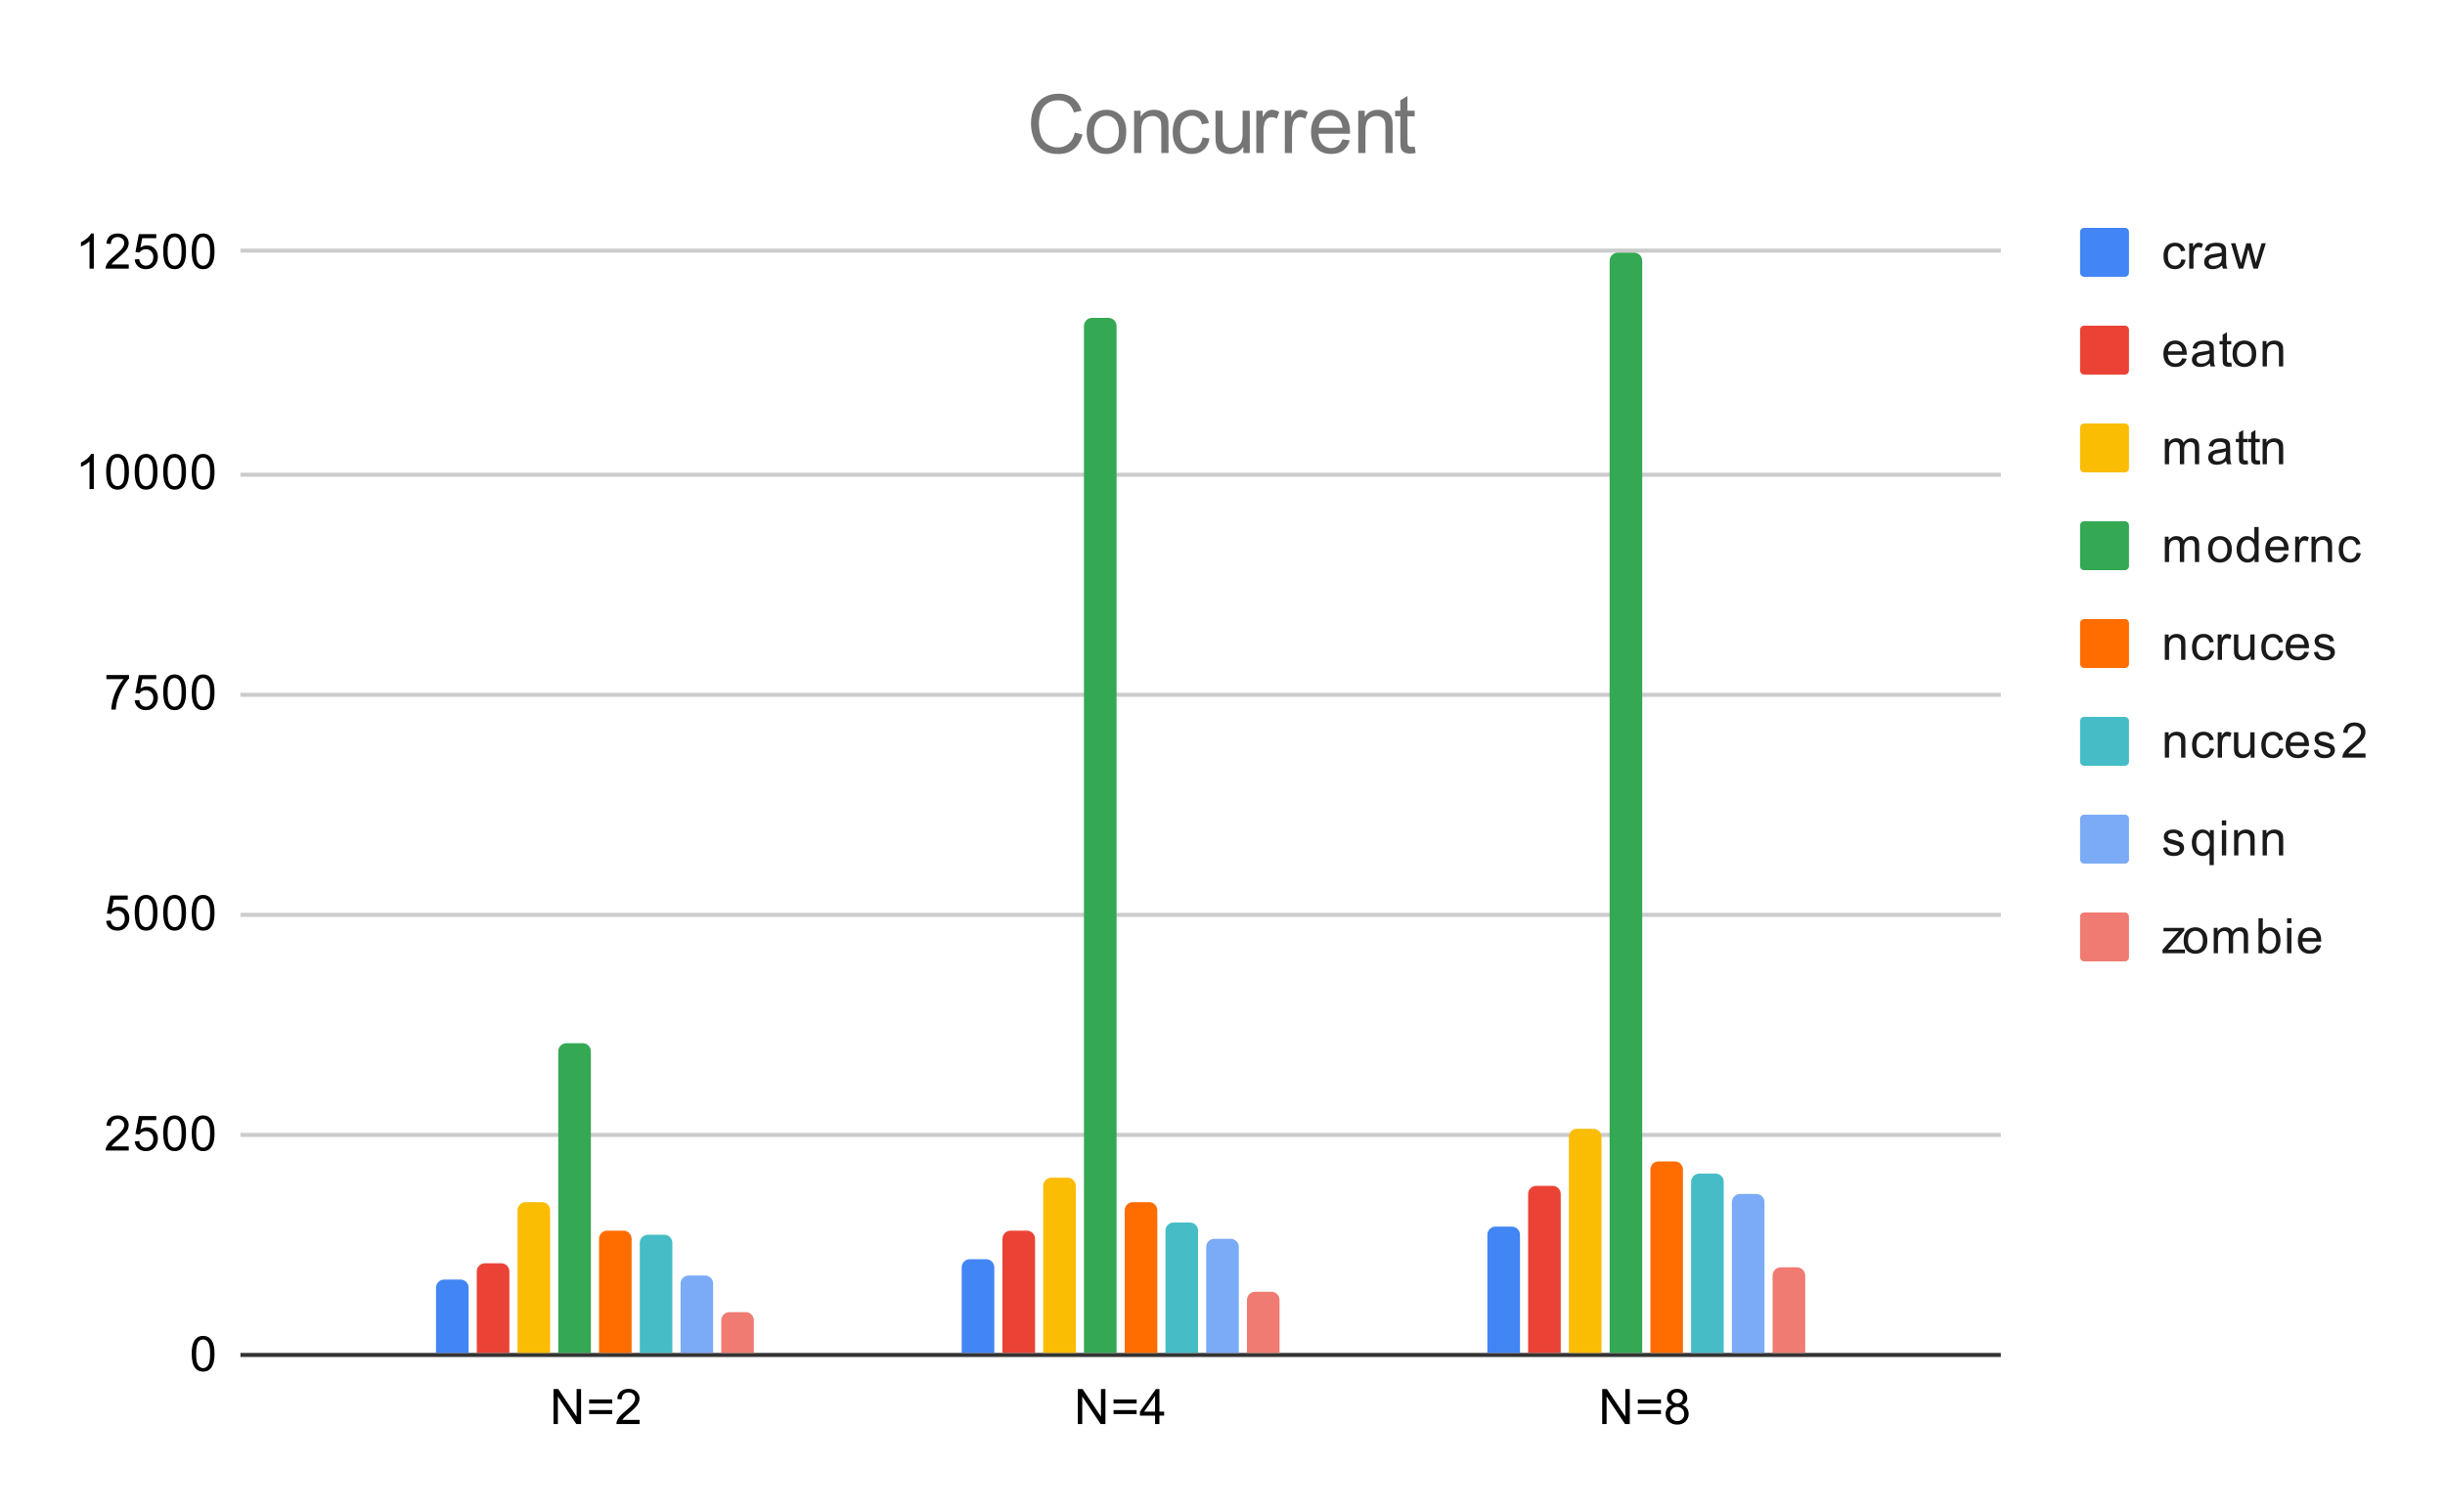 <svg version="1.1" viewBox="0.0 0.0 600.0 371.0" fill="none" stroke="none" stroke-linecap="square" stroke-miterlimit="10" width="600" height="371" xmlns:xlink="http://www.w3.org/1999/xlink" xmlns="http://www.w3.org/2000/svg"><path fill="#ffffff" d="M0 0L600.0 0L600.0 371.0L0 371.0L0 0Z" fill-rule="nonzero"/><path stroke="#333333" stroke-width="1.0" stroke-linecap="butt" d="M59.5 332.5L490.5 332.5" fill-rule="nonzero"/><path stroke="#cccccc" stroke-width="1.0" stroke-linecap="butt" d="M59.5 278.5L490.5 278.5" fill-rule="nonzero"/><path stroke="#cccccc" stroke-width="1.0" stroke-linecap="butt" d="M59.5 224.5L490.5 224.5" fill-rule="nonzero"/><path stroke="#cccccc" stroke-width="1.0" stroke-linecap="butt" d="M59.5 170.5L490.5 170.5" fill-rule="nonzero"/><path stroke="#cccccc" stroke-width="1.0" stroke-linecap="butt" d="M59.5 116.5L490.5 116.5" fill-rule="nonzero"/><path stroke="#cccccc" stroke-width="1.0" stroke-linecap="butt" d="M59.5 61.5L490.5 61.5" fill-rule="nonzero"/><clipPath id="id_0"><path d="M59.55 61.917L490.614 61.917L490.614 332.45L59.55 332.45L59.55 61.917Z" clip-rule="nonzero"/></clipPath><path stroke="#000000" stroke-width="2.0" stroke-linecap="butt" stroke-opacity="0.0" clip-path="url(#id_0)" d="M115.0 332.0L107.0 332.0L107.0 316.0C107.0 314.895 107.895 314.0 109.0 314.0L113.0 314.0C114.105 314.0 115.0 314.895 115.0 316.0Z" fill-rule="nonzero"/><path fill="#4285f4" clip-path="url(#id_0)" d="M115.0 332.0L107.0 332.0L107.0 316.0C107.0 314.895 107.895 314.0 109.0 314.0L113.0 314.0C114.105 314.0 115.0 314.895 115.0 316.0Z" fill-rule="nonzero"/><path stroke="#000000" stroke-width="2.0" stroke-linecap="butt" stroke-opacity="0.0" clip-path="url(#id_0)" d="M244.0 332.0L236.0 332.0L236.0 311.0C236.0 309.895 236.895 309.0 238.0 309.0L242.0 309.0C243.105 309.0 244.0 309.895 244.0 311.0Z" fill-rule="nonzero"/><path fill="#4285f4" clip-path="url(#id_0)" d="M244.0 332.0L236.0 332.0L236.0 311.0C236.0 309.895 236.895 309.0 238.0 309.0L242.0 309.0C243.105 309.0 244.0 309.895 244.0 311.0Z" fill-rule="nonzero"/><path stroke="#000000" stroke-width="2.0" stroke-linecap="butt" stroke-opacity="0.0" clip-path="url(#id_0)" d="M373.0 332.0L365.0 332.0L365.0 303.0C365.0 301.895 365.895 301.0 367.0 301.0L371.0 301.0C372.105 301.0 373.0 301.895 373.0 303.0Z" fill-rule="nonzero"/><path fill="#4285f4" clip-path="url(#id_0)" d="M373.0 332.0L365.0 332.0L365.0 303.0C365.0 301.895 365.895 301.0 367.0 301.0L371.0 301.0C372.105 301.0 373.0 301.895 373.0 303.0Z" fill-rule="nonzero"/><path stroke="#000000" stroke-width="2.0" stroke-linecap="butt" stroke-opacity="0.0" clip-path="url(#id_0)" d="M125.0 332.0L117.0 332.0L117.0 312.0C117.0 310.895 117.895 310.0 119.0 310.0L123.0 310.0C124.105 310.0 125.0 310.895 125.0 312.0Z" fill-rule="nonzero"/><path fill="#ea4335" clip-path="url(#id_0)" d="M125.0 332.0L117.0 332.0L117.0 312.0C117.0 310.895 117.895 310.0 119.0 310.0L123.0 310.0C124.105 310.0 125.0 310.895 125.0 312.0Z" fill-rule="nonzero"/><path stroke="#000000" stroke-width="2.0" stroke-linecap="butt" stroke-opacity="0.0" clip-path="url(#id_0)" d="M254.0 332.0L246.0 332.0L246.0 304.0C246.0 302.895 246.895 302.0 248.0 302.0L252.0 302.0C253.105 302.0 254.0 302.895 254.0 304.0Z" fill-rule="nonzero"/><path fill="#ea4335" clip-path="url(#id_0)" d="M254.0 332.0L246.0 332.0L246.0 304.0C246.0 302.895 246.895 302.0 248.0 302.0L252.0 302.0C253.105 302.0 254.0 302.895 254.0 304.0Z" fill-rule="nonzero"/><path stroke="#000000" stroke-width="2.0" stroke-linecap="butt" stroke-opacity="0.0" clip-path="url(#id_0)" d="M383.0 332.0L375.0 332.0L375.0 293.0C375.0 291.895 375.895 291.0 377.0 291.0L381.0 291.0C382.105 291.0 383.0 291.895 383.0 293.0Z" fill-rule="nonzero"/><path fill="#ea4335" clip-path="url(#id_0)" d="M383.0 332.0L375.0 332.0L375.0 293.0C375.0 291.895 375.895 291.0 377.0 291.0L381.0 291.0C382.105 291.0 383.0 291.895 383.0 293.0Z" fill-rule="nonzero"/><path stroke="#000000" stroke-width="2.0" stroke-linecap="butt" stroke-opacity="0.0" clip-path="url(#id_0)" d="M135.0 332.0L127.0 332.0L127.0 297.0C127.0 295.895 127.895 295.0 129.0 295.0L133.0 295.0C134.105 295.0 135.0 295.895 135.0 297.0Z" fill-rule="nonzero"/><path fill="#fbbc04" clip-path="url(#id_0)" d="M135.0 332.0L127.0 332.0L127.0 297.0C127.0 295.895 127.895 295.0 129.0 295.0L133.0 295.0C134.105 295.0 135.0 295.895 135.0 297.0Z" fill-rule="nonzero"/><path stroke="#000000" stroke-width="2.0" stroke-linecap="butt" stroke-opacity="0.0" clip-path="url(#id_0)" d="M264.0 332.0L256.0 332.0L256.0 291.0C256.0 289.895 256.895 289.0 258.0 289.0L262.0 289.0C263.105 289.0 264.0 289.895 264.0 291.0Z" fill-rule="nonzero"/><path fill="#fbbc04" clip-path="url(#id_0)" d="M264.0 332.0L256.0 332.0L256.0 291.0C256.0 289.895 256.895 289.0 258.0 289.0L262.0 289.0C263.105 289.0 264.0 289.895 264.0 291.0Z" fill-rule="nonzero"/><path stroke="#000000" stroke-width="2.0" stroke-linecap="butt" stroke-opacity="0.0" clip-path="url(#id_0)" d="M393.0 332.0L385.0 332.0L385.0 279.0C385.0 277.895 385.895 277.0 387.0 277.0L391.0 277.0C392.105 277.0 393.0 277.895 393.0 279.0Z" fill-rule="nonzero"/><path fill="#fbbc04" clip-path="url(#id_0)" d="M393.0 332.0L385.0 332.0L385.0 279.0C385.0 277.895 385.895 277.0 387.0 277.0L391.0 277.0C392.105 277.0 393.0 277.895 393.0 279.0Z" fill-rule="nonzero"/><path stroke="#000000" stroke-width="2.0" stroke-linecap="butt" stroke-opacity="0.0" clip-path="url(#id_0)" d="M145.0 332.0L137.0 332.0L137.0 258.0C137.0 256.895 137.895 256.0 139.0 256.0L143.0 256.0C144.105 256.0 145.0 256.895 145.0 258.0Z" fill-rule="nonzero"/><path fill="#34a853" clip-path="url(#id_0)" d="M145.0 332.0L137.0 332.0L137.0 258.0C137.0 256.895 137.895 256.0 139.0 256.0L143.0 256.0C144.105 256.0 145.0 256.895 145.0 258.0Z" fill-rule="nonzero"/><path stroke="#000000" stroke-width="2.0" stroke-linecap="butt" stroke-opacity="0.0" clip-path="url(#id_0)" d="M274.0 332.0L266.0 332.0L266.0 80.0C266.0 78.895 266.895 78.0 268.0 78.0L272.0 78.0C273.105 78.0 274.0 78.895 274.0 80.0Z" fill-rule="nonzero"/><path fill="#34a853" clip-path="url(#id_0)" d="M274.0 332.0L266.0 332.0L266.0 80.0C266.0 78.895 266.895 78.0 268.0 78.0L272.0 78.0C273.105 78.0 274.0 78.895 274.0 80.0Z" fill-rule="nonzero"/><path stroke="#000000" stroke-width="2.0" stroke-linecap="butt" stroke-opacity="0.0" clip-path="url(#id_0)" d="M403.0 332.0L395.0 332.0L395.0 64.0C395.0 62.895 395.895 62.0 397.0 62.0L401.0 62.0C402.105 62.0 403.0 62.895 403.0 64.0Z" fill-rule="nonzero"/><path fill="#34a853" clip-path="url(#id_0)" d="M403.0 332.0L395.0 332.0L395.0 64.0C395.0 62.895 395.895 62.0 397.0 62.0L401.0 62.0C402.105 62.0 403.0 62.895 403.0 64.0Z" fill-rule="nonzero"/><path stroke="#000000" stroke-width="2.0" stroke-linecap="butt" stroke-opacity="0.0" clip-path="url(#id_0)" d="M155.0 332.0L147.0 332.0L147.0 304.0C147.0 302.895 147.895 302.0 149.0 302.0L153.0 302.0C154.105 302.0 155.0 302.895 155.0 304.0Z" fill-rule="nonzero"/><path fill="#ff6d01" clip-path="url(#id_0)" d="M155.0 332.0L147.0 332.0L147.0 304.0C147.0 302.895 147.895 302.0 149.0 302.0L153.0 302.0C154.105 302.0 155.0 302.895 155.0 304.0Z" fill-rule="nonzero"/><path stroke="#000000" stroke-width="2.0" stroke-linecap="butt" stroke-opacity="0.0" clip-path="url(#id_0)" d="M284.0 332.0L276.0 332.0L276.0 297.0C276.0 295.895 276.895 295.0 278.0 295.0L282.0 295.0C283.105 295.0 284.0 295.895 284.0 297.0Z" fill-rule="nonzero"/><path fill="#ff6d01" clip-path="url(#id_0)" d="M284.0 332.0L276.0 332.0L276.0 297.0C276.0 295.895 276.895 295.0 278.0 295.0L282.0 295.0C283.105 295.0 284.0 295.895 284.0 297.0Z" fill-rule="nonzero"/><path stroke="#000000" stroke-width="2.0" stroke-linecap="butt" stroke-opacity="0.0" clip-path="url(#id_0)" d="M413.0 332.0L405.0 332.0L405.0 287.0C405.0 285.895 405.895 285.0 407.0 285.0L411.0 285.0C412.105 285.0 413.0 285.895 413.0 287.0Z" fill-rule="nonzero"/><path fill="#ff6d01" clip-path="url(#id_0)" d="M413.0 332.0L405.0 332.0L405.0 287.0C405.0 285.895 405.895 285.0 407.0 285.0L411.0 285.0C412.105 285.0 413.0 285.895 413.0 287.0Z" fill-rule="nonzero"/><path stroke="#000000" stroke-width="2.0" stroke-linecap="butt" stroke-opacity="0.0" clip-path="url(#id_0)" d="M165.0 332.0L157.0 332.0L157.0 305.0C157.0 303.895 157.895 303.0 159.0 303.0L163.0 303.0C164.105 303.0 165.0 303.895 165.0 305.0Z" fill-rule="nonzero"/><path fill="#46bdc6" clip-path="url(#id_0)" d="M165.0 332.0L157.0 332.0L157.0 305.0C157.0 303.895 157.895 303.0 159.0 303.0L163.0 303.0C164.105 303.0 165.0 303.895 165.0 305.0Z" fill-rule="nonzero"/><path stroke="#000000" stroke-width="2.0" stroke-linecap="butt" stroke-opacity="0.0" clip-path="url(#id_0)" d="M294.0 332.0L286.0 332.0L286.0 302.0C286.0 300.895 286.895 300.0 288.0 300.0L292.0 300.0C293.105 300.0 294.0 300.895 294.0 302.0Z" fill-rule="nonzero"/><path fill="#46bdc6" clip-path="url(#id_0)" d="M294.0 332.0L286.0 332.0L286.0 302.0C286.0 300.895 286.895 300.0 288.0 300.0L292.0 300.0C293.105 300.0 294.0 300.895 294.0 302.0Z" fill-rule="nonzero"/><path stroke="#000000" stroke-width="2.0" stroke-linecap="butt" stroke-opacity="0.0" clip-path="url(#id_0)" d="M423.0 332.0L415.0 332.0L415.0 290.0C415.0 288.895 415.895 288.0 417.0 288.0L421.0 288.0C422.105 288.0 423.0 288.895 423.0 290.0Z" fill-rule="nonzero"/><path fill="#46bdc6" clip-path="url(#id_0)" d="M423.0 332.0L415.0 332.0L415.0 290.0C415.0 288.895 415.895 288.0 417.0 288.0L421.0 288.0C422.105 288.0 423.0 288.895 423.0 290.0Z" fill-rule="nonzero"/><path stroke="#000000" stroke-width="2.0" stroke-linecap="butt" stroke-opacity="0.0" clip-path="url(#id_0)" d="M175.0 332.0L167.0 332.0L167.0 315.0C167.0 313.895 167.895 313.0 169.0 313.0L173.0 313.0C174.105 313.0 175.0 313.895 175.0 315.0Z" fill-rule="nonzero"/><path fill="#7baaf7" clip-path="url(#id_0)" d="M175.0 332.0L167.0 332.0L167.0 315.0C167.0 313.895 167.895 313.0 169.0 313.0L173.0 313.0C174.105 313.0 175.0 313.895 175.0 315.0Z" fill-rule="nonzero"/><path stroke="#000000" stroke-width="2.0" stroke-linecap="butt" stroke-opacity="0.0" clip-path="url(#id_0)" d="M304.0 332.0L296.0 332.0L296.0 306.0C296.0 304.895 296.895 304.0 298.0 304.0L302.0 304.0C303.105 304.0 304.0 304.895 304.0 306.0Z" fill-rule="nonzero"/><path fill="#7baaf7" clip-path="url(#id_0)" d="M304.0 332.0L296.0 332.0L296.0 306.0C296.0 304.895 296.895 304.0 298.0 304.0L302.0 304.0C303.105 304.0 304.0 304.895 304.0 306.0Z" fill-rule="nonzero"/><path stroke="#000000" stroke-width="2.0" stroke-linecap="butt" stroke-opacity="0.0" clip-path="url(#id_0)" d="M433.0 332.0L425.0 332.0L425.0 295.0C425.0 293.895 425.895 293.0 427.0 293.0L431.0 293.0C432.105 293.0 433.0 293.895 433.0 295.0Z" fill-rule="nonzero"/><path fill="#7baaf7" clip-path="url(#id_0)" d="M433.0 332.0L425.0 332.0L425.0 295.0C425.0 293.895 425.895 293.0 427.0 293.0L431.0 293.0C432.105 293.0 433.0 293.895 433.0 295.0Z" fill-rule="nonzero"/><path stroke="#000000" stroke-width="2.0" stroke-linecap="butt" stroke-opacity="0.0" clip-path="url(#id_0)" d="M185.0 332.0L177.0 332.0L177.0 324.0C177.0 322.895 177.895 322.0 179.0 322.0L183.0 322.0C184.105 322.0 185.0 322.895 185.0 324.0Z" fill-rule="nonzero"/><path fill="#f07b72" clip-path="url(#id_0)" d="M185.0 332.0L177.0 332.0L177.0 324.0C177.0 322.895 177.895 322.0 179.0 322.0L183.0 322.0C184.105 322.0 185.0 322.895 185.0 324.0Z" fill-rule="nonzero"/><path stroke="#000000" stroke-width="2.0" stroke-linecap="butt" stroke-opacity="0.0" clip-path="url(#id_0)" d="M314.0 332.0L306.0 332.0L306.0 319.0C306.0 317.895 306.895 317.0 308.0 317.0L312.0 317.0C313.105 317.0 314.0 317.895 314.0 319.0Z" fill-rule="nonzero"/><path fill="#f07b72" clip-path="url(#id_0)" d="M314.0 332.0L306.0 332.0L306.0 319.0C306.0 317.895 306.895 317.0 308.0 317.0L312.0 317.0C313.105 317.0 314.0 317.895 314.0 319.0Z" fill-rule="nonzero"/><path stroke="#000000" stroke-width="2.0" stroke-linecap="butt" stroke-opacity="0.0" clip-path="url(#id_0)" d="M443.0 332.0L435.0 332.0L435.0 313.0C435.0 311.895 435.895 311.0 437.0 311.0L441.0 311.0C442.105 311.0 443.0 311.895 443.0 313.0Z" fill-rule="nonzero"/><path fill="#f07b72" clip-path="url(#id_0)" d="M443.0 332.0L435.0 332.0L435.0 313.0C435.0 311.895 435.895 311.0 437.0 311.0L441.0 311.0C442.105 311.0 443.0 311.895 443.0 313.0Z" fill-rule="nonzero"/><path fill="#000000" d="M47.05 332.216Q47.05 330.684 47.362 329.762Q47.675 328.825 48.284 328.325Q48.909 327.825 49.847 327.825Q50.534 327.825 51.05 328.106Q51.581 328.387 51.925 328.919Q52.269 329.434 52.456 330.184Q52.644 330.934 52.644 332.216Q52.644 333.731 52.331 334.653Q52.034 335.575 51.409 336.091Q50.8 336.591 49.847 336.591Q48.612 336.591 47.894 335.7Q47.05 334.637 47.05 332.216ZM48.128 332.216Q48.128 334.325 48.628 335.028Q49.128 335.731 49.847 335.731Q50.581 335.731 51.066 335.028Q51.566 334.325 51.566 332.216Q51.566 330.091 51.066 329.403Q50.581 328.7 49.831 328.7Q49.112 328.7 48.675 329.309Q48.128 330.091 48.128 332.216Z" fill-rule="nonzero"/><path fill="#000000" d="M31.597 281.328L31.597 282.343L25.909 282.343Q25.909 281.968 26.034 281.609Q26.253 281.031 26.722 280.468Q27.206 279.906 28.113 279.171Q29.519 278.015 30.003 277.343Q30.503 276.671 30.503 276.078Q30.503 275.453 30.05 275.031Q29.597 274.593 28.878 274.593Q28.113 274.593 27.659 275.046Q27.206 275.5 27.191 276.312L26.113 276.203Q26.222 274.984 26.941 274.359Q27.675 273.718 28.909 273.718Q30.144 273.718 30.863 274.406Q31.581 275.093 31.581 276.109Q31.581 276.625 31.363 277.125Q31.159 277.609 30.659 278.171Q30.175 278.718 29.05 279.671Q28.097 280.468 27.816 280.765Q27.55 281.046 27.378 281.328L31.597 281.328ZM33.05 280.093L34.159 280Q34.284 280.812 34.722 281.218Q35.175 281.625 35.816 281.625Q36.566 281.625 37.097 281.046Q37.628 280.468 37.628 279.531Q37.628 278.625 37.112 278.109Q36.612 277.578 35.784 277.578Q35.284 277.578 34.862 277.812Q34.456 278.046 34.222 278.406L33.237 278.281L34.066 273.875L38.347 273.875L38.347 274.875L34.909 274.875L34.456 277.187Q35.222 276.64 36.066 276.64Q37.191 276.64 37.956 277.421Q38.737 278.203 38.737 279.437Q38.737 280.593 38.066 281.453Q37.237 282.484 35.816 282.484Q34.644 282.484 33.894 281.828Q33.159 281.171 33.05 280.093ZM40.05 278.109Q40.05 276.578 40.362 275.656Q40.675 274.718 41.284 274.218Q41.909 273.718 42.847 273.718Q43.534 273.718 44.05 274Q44.581 274.281 44.925 274.812Q45.269 275.328 45.456 276.078Q45.644 276.828 45.644 278.109Q45.644 279.625 45.331 280.546Q45.034 281.468 44.409 281.984Q43.8 282.484 42.847 282.484Q41.612 282.484 40.894 281.593Q40.05 280.531 40.05 278.109ZM41.128 278.109Q41.128 280.218 41.628 280.921Q42.128 281.625 42.847 281.625Q43.581 281.625 44.066 280.921Q44.566 280.218 44.566 278.109Q44.566 275.984 44.066 275.296Q43.581 274.593 42.831 274.593Q42.112 274.593 41.675 275.203Q41.128 275.984 41.128 278.109ZM47.05 278.109Q47.05 276.578 47.362 275.656Q47.675 274.718 48.284 274.218Q48.909 273.718 49.847 273.718Q50.534 273.718 51.05 274Q51.581 274.281 51.925 274.812Q52.269 275.328 52.456 276.078Q52.644 276.828 52.644 278.109Q52.644 279.625 52.331 280.546Q52.034 281.468 51.409 281.984Q50.8 282.484 49.847 282.484Q48.612 282.484 47.894 281.593Q47.05 280.531 47.05 278.109ZM48.128 278.109Q48.128 280.218 48.628 280.921Q49.128 281.625 49.847 281.625Q50.581 281.625 51.066 280.921Q51.566 280.218 51.566 278.109Q51.566 275.984 51.066 275.296Q50.581 274.593 49.831 274.593Q49.112 274.593 48.675 275.203Q48.128 275.984 48.128 278.109Z" fill-rule="nonzero"/><path fill="#000000" d="M26.05 225.987L27.159 225.893Q27.284 226.705 27.722 227.112Q28.175 227.518 28.816 227.518Q29.566 227.518 30.097 226.94Q30.628 226.362 30.628 225.424Q30.628 224.518 30.113 224.002Q29.613 223.471 28.784 223.471Q28.284 223.471 27.863 223.705Q27.456 223.94 27.222 224.299L26.238 224.174L27.066 219.768L31.347 219.768L31.347 220.768L27.909 220.768L27.456 223.08Q28.222 222.534 29.066 222.534Q30.191 222.534 30.956 223.315Q31.738 224.096 31.738 225.33Q31.738 226.487 31.066 227.346Q30.238 228.377 28.816 228.377Q27.644 228.377 26.894 227.721Q26.159 227.065 26.05 225.987ZM33.05 224.002Q33.05 222.471 33.362 221.549Q33.675 220.612 34.284 220.112Q34.909 219.612 35.847 219.612Q36.534 219.612 37.05 219.893Q37.581 220.174 37.925 220.705Q38.269 221.221 38.456 221.971Q38.644 222.721 38.644 224.002Q38.644 225.518 38.331 226.44Q38.034 227.362 37.409 227.877Q36.8 228.377 35.847 228.377Q34.612 228.377 33.894 227.487Q33.05 226.424 33.05 224.002ZM34.128 224.002Q34.128 226.112 34.628 226.815Q35.128 227.518 35.847 227.518Q36.581 227.518 37.066 226.815Q37.566 226.112 37.566 224.002Q37.566 221.877 37.066 221.19Q36.581 220.487 35.831 220.487Q35.112 220.487 34.675 221.096Q34.128 221.877 34.128 224.002ZM40.05 224.002Q40.05 222.471 40.362 221.549Q40.675 220.612 41.284 220.112Q41.909 219.612 42.847 219.612Q43.534 219.612 44.05 219.893Q44.581 220.174 44.925 220.705Q45.269 221.221 45.456 221.971Q45.644 222.721 45.644 224.002Q45.644 225.518 45.331 226.44Q45.034 227.362 44.409 227.877Q43.8 228.377 42.847 228.377Q41.612 228.377 40.894 227.487Q40.05 226.424 40.05 224.002ZM41.128 224.002Q41.128 226.112 41.628 226.815Q42.128 227.518 42.847 227.518Q43.581 227.518 44.066 226.815Q44.566 226.112 44.566 224.002Q44.566 221.877 44.066 221.19Q43.581 220.487 42.831 220.487Q42.112 220.487 41.675 221.096Q41.128 221.877 41.128 224.002ZM47.05 224.002Q47.05 222.471 47.362 221.549Q47.675 220.612 48.284 220.112Q48.909 219.612 49.847 219.612Q50.534 219.612 51.05 219.893Q51.581 220.174 51.925 220.705Q52.269 221.221 52.456 221.971Q52.644 222.721 52.644 224.002Q52.644 225.518 52.331 226.44Q52.034 227.362 51.409 227.877Q50.8 228.377 49.847 228.377Q48.612 228.377 47.894 227.487Q47.05 226.424 47.05 224.002ZM48.128 224.002Q48.128 226.112 48.628 226.815Q49.128 227.518 49.847 227.518Q50.581 227.518 51.066 226.815Q51.566 226.112 51.566 224.002Q51.566 221.877 51.066 221.19Q50.581 220.487 49.831 220.487Q49.112 220.487 48.675 221.096Q48.128 221.877 48.128 224.002Z" fill-rule="nonzero"/><path fill="#000000" d="M26.113 166.661L26.113 165.646L31.675 165.646L31.675 166.474Q30.863 167.349 30.05 168.802Q29.253 170.239 28.816 171.771Q28.488 172.849 28.409 174.13L27.316 174.13Q27.331 173.114 27.706 171.677Q28.097 170.239 28.8 168.911Q29.519 167.583 30.331 166.661L26.113 166.661ZM33.05 171.88L34.159 171.786Q34.284 172.599 34.722 173.005Q35.175 173.411 35.816 173.411Q36.566 173.411 37.097 172.833Q37.628 172.255 37.628 171.317Q37.628 170.411 37.112 169.896Q36.612 169.364 35.784 169.364Q35.284 169.364 34.862 169.599Q34.456 169.833 34.222 170.192L33.237 170.067L34.066 165.661L38.347 165.661L38.347 166.661L34.909 166.661L34.456 168.974Q35.222 168.427 36.066 168.427Q37.191 168.427 37.956 169.208Q38.737 169.989 38.737 171.224Q38.737 172.38 38.066 173.239Q37.237 174.271 35.816 174.271Q34.644 174.271 33.894 173.614Q33.159 172.958 33.05 171.88ZM40.05 169.896Q40.05 168.364 40.362 167.442Q40.675 166.505 41.284 166.005Q41.909 165.505 42.847 165.505Q43.534 165.505 44.05 165.786Q44.581 166.067 44.925 166.599Q45.269 167.114 45.456 167.864Q45.644 168.614 45.644 169.896Q45.644 171.411 45.331 172.333Q45.034 173.255 44.409 173.771Q43.8 174.271 42.847 174.271Q41.612 174.271 40.894 173.38Q40.05 172.317 40.05 169.896ZM41.128 169.896Q41.128 172.005 41.628 172.708Q42.128 173.411 42.847 173.411Q43.581 173.411 44.066 172.708Q44.566 172.005 44.566 169.896Q44.566 167.771 44.066 167.083Q43.581 166.38 42.831 166.38Q42.112 166.38 41.675 166.989Q41.128 167.771 41.128 169.896ZM47.05 169.896Q47.05 168.364 47.362 167.442Q47.675 166.505 48.284 166.005Q48.909 165.505 49.847 165.505Q50.534 165.505 51.05 165.786Q51.581 166.067 51.925 166.599Q52.269 167.114 52.456 167.864Q52.644 168.614 52.644 169.896Q52.644 171.411 52.331 172.333Q52.034 173.255 51.409 173.771Q50.8 174.271 49.847 174.271Q48.612 174.271 47.894 173.38Q47.05 172.317 47.05 169.896ZM48.128 169.896Q48.128 172.005 48.628 172.708Q49.128 173.411 49.847 173.411Q50.581 173.411 51.066 172.708Q51.566 172.005 51.566 169.896Q51.566 167.771 51.066 167.083Q50.581 166.38 49.831 166.38Q49.112 166.38 48.675 166.989Q48.128 167.771 48.128 169.896Z" fill-rule="nonzero"/><path fill="#000000" d="M23.019 120.023L21.972 120.023L21.972 113.305Q21.581 113.664 20.956 114.039Q20.347 114.398 19.863 114.57L19.863 113.555Q20.738 113.133 21.394 112.555Q22.066 111.961 22.347 111.398L23.019 111.398L23.019 120.023ZM26.05 115.789Q26.05 114.258 26.363 113.336Q26.675 112.398 27.284 111.898Q27.909 111.398 28.847 111.398Q29.534 111.398 30.05 111.68Q30.581 111.961 30.925 112.492Q31.269 113.008 31.456 113.758Q31.644 114.508 31.644 115.789Q31.644 117.305 31.331 118.226Q31.034 119.148 30.409 119.664Q29.8 120.164 28.847 120.164Q27.613 120.164 26.894 119.273Q26.05 118.211 26.05 115.789ZM27.128 115.789Q27.128 117.898 27.628 118.601Q28.128 119.305 28.847 119.305Q29.581 119.305 30.066 118.601Q30.566 117.898 30.566 115.789Q30.566 113.664 30.066 112.976Q29.581 112.273 28.831 112.273Q28.113 112.273 27.675 112.883Q27.128 113.664 27.128 115.789ZM33.05 115.789Q33.05 114.258 33.362 113.336Q33.675 112.398 34.284 111.898Q34.909 111.398 35.847 111.398Q36.534 111.398 37.05 111.68Q37.581 111.961 37.925 112.492Q38.269 113.008 38.456 113.758Q38.644 114.508 38.644 115.789Q38.644 117.305 38.331 118.226Q38.034 119.148 37.409 119.664Q36.8 120.164 35.847 120.164Q34.612 120.164 33.894 119.273Q33.05 118.211 33.05 115.789ZM34.128 115.789Q34.128 117.898 34.628 118.601Q35.128 119.305 35.847 119.305Q36.581 119.305 37.066 118.601Q37.566 117.898 37.566 115.789Q37.566 113.664 37.066 112.976Q36.581 112.273 35.831 112.273Q35.112 112.273 34.675 112.883Q34.128 113.664 34.128 115.789ZM40.05 115.789Q40.05 114.258 40.362 113.336Q40.675 112.398 41.284 111.898Q41.909 111.398 42.847 111.398Q43.534 111.398 44.05 111.68Q44.581 111.961 44.925 112.492Q45.269 113.008 45.456 113.758Q45.644 114.508 45.644 115.789Q45.644 117.305 45.331 118.226Q45.034 119.148 44.409 119.664Q43.8 120.164 42.847 120.164Q41.612 120.164 40.894 119.273Q40.05 118.211 40.05 115.789ZM41.128 115.789Q41.128 117.898 41.628 118.601Q42.128 119.305 42.847 119.305Q43.581 119.305 44.066 118.601Q44.566 117.898 44.566 115.789Q44.566 113.664 44.066 112.976Q43.581 112.273 42.831 112.273Q42.112 112.273 41.675 112.883Q41.128 113.664 41.128 115.789ZM47.05 115.789Q47.05 114.258 47.362 113.336Q47.675 112.398 48.284 111.898Q48.909 111.398 49.847 111.398Q50.534 111.398 51.05 111.68Q51.581 111.961 51.925 112.492Q52.269 113.008 52.456 113.758Q52.644 114.508 52.644 115.789Q52.644 117.305 52.331 118.226Q52.034 119.148 51.409 119.664Q50.8 120.164 49.847 120.164Q48.612 120.164 47.894 119.273Q47.05 118.211 47.05 115.789ZM48.128 115.789Q48.128 117.898 48.628 118.601Q49.128 119.305 49.847 119.305Q50.581 119.305 51.066 118.601Q51.566 117.898 51.566 115.789Q51.566 113.664 51.066 112.976Q50.581 112.273 49.831 112.273Q49.112 112.273 48.675 112.883Q48.128 113.664 48.128 115.789Z" fill-rule="nonzero"/><path fill="#000000" d="M23.019 65.917L21.972 65.917L21.972 59.198Q21.581 59.557 20.956 59.932Q20.347 60.292 19.863 60.464L19.863 59.448Q20.738 59.026 21.394 58.448Q22.066 57.854 22.347 57.292L23.019 57.292L23.019 65.917ZM31.597 64.901L31.597 65.917L25.909 65.917Q25.909 65.542 26.034 65.182Q26.253 64.604 26.722 64.042Q27.206 63.479 28.113 62.745Q29.519 61.589 30.003 60.917Q30.503 60.245 30.503 59.651Q30.503 59.026 30.05 58.604Q29.597 58.167 28.878 58.167Q28.113 58.167 27.659 58.62Q27.206 59.073 27.191 59.885L26.113 59.776Q26.222 58.557 26.941 57.932Q27.675 57.292 28.909 57.292Q30.144 57.292 30.863 57.979Q31.581 58.667 31.581 59.682Q31.581 60.198 31.363 60.698Q31.159 61.182 30.659 61.745Q30.175 62.292 29.05 63.245Q28.097 64.042 27.816 64.339Q27.55 64.62 27.378 64.901L31.597 64.901ZM33.05 63.667L34.159 63.573Q34.284 64.385 34.722 64.792Q35.175 65.198 35.816 65.198Q36.566 65.198 37.097 64.62Q37.628 64.042 37.628 63.104Q37.628 62.198 37.112 61.682Q36.612 61.151 35.784 61.151Q35.284 61.151 34.862 61.385Q34.456 61.62 34.222 61.979L33.237 61.854L34.066 57.448L38.347 57.448L38.347 58.448L34.909 58.448L34.456 60.76Q35.222 60.214 36.066 60.214Q37.191 60.214 37.956 60.995Q38.737 61.776 38.737 63.01Q38.737 64.167 38.066 65.026Q37.237 66.057 35.816 66.057Q34.644 66.057 33.894 65.401Q33.159 64.745 33.05 63.667ZM40.05 61.682Q40.05 60.151 40.362 59.229Q40.675 58.292 41.284 57.792Q41.909 57.292 42.847 57.292Q43.534 57.292 44.05 57.573Q44.581 57.854 44.925 58.385Q45.269 58.901 45.456 59.651Q45.644 60.401 45.644 61.682Q45.644 63.198 45.331 64.12Q45.034 65.042 44.409 65.557Q43.8 66.057 42.847 66.057Q41.612 66.057 40.894 65.167Q40.05 64.104 40.05 61.682ZM41.128 61.682Q41.128 63.792 41.628 64.495Q42.128 65.198 42.847 65.198Q43.581 65.198 44.066 64.495Q44.566 63.792 44.566 61.682Q44.566 59.557 44.066 58.87Q43.581 58.167 42.831 58.167Q42.112 58.167 41.675 58.776Q41.128 59.557 41.128 61.682ZM47.05 61.682Q47.05 60.151 47.362 59.229Q47.675 58.292 48.284 57.792Q48.909 57.292 49.847 57.292Q50.534 57.292 51.05 57.573Q51.581 57.854 51.925 58.385Q52.269 58.901 52.456 59.651Q52.644 60.401 52.644 61.682Q52.644 63.198 52.331 64.12Q52.034 65.042 51.409 65.557Q50.8 66.057 49.847 66.057Q48.612 66.057 47.894 65.167Q47.05 64.104 47.05 61.682ZM48.128 61.682Q48.128 63.792 48.628 64.495Q49.128 65.198 49.847 65.198Q50.581 65.198 51.066 64.495Q51.566 63.792 51.566 61.682Q51.566 59.557 51.066 58.87Q50.581 58.167 49.831 58.167Q49.112 58.167 48.675 58.776Q48.128 59.557 48.128 61.682Z" fill-rule="nonzero"/><path fill="#000000" d="M135.828 349.45L135.828 340.856L136.984 340.856L141.5 347.606L141.5 340.856L142.594 340.856L142.594 349.45L141.422 349.45L136.906 342.7L136.906 349.45L135.828 349.45ZM150.25 344.403L144.578 344.403L144.578 343.419L150.25 343.419L150.25 344.403ZM150.25 347.012L144.578 347.012L144.578 346.028L150.25 346.028L150.25 347.012ZM156.953 348.434L156.953 349.45L151.266 349.45Q151.266 349.075 151.391 348.716Q151.609 348.137 152.078 347.575Q152.563 347.012 153.469 346.278Q154.875 345.122 155.359 344.45Q155.859 343.778 155.859 343.184Q155.859 342.559 155.406 342.137Q154.953 341.7 154.234 341.7Q153.469 341.7 153.016 342.153Q152.563 342.606 152.547 343.419L151.469 343.309Q151.578 342.091 152.297 341.466Q153.031 340.825 154.266 340.825Q155.5 340.825 156.219 341.512Q156.938 342.2 156.938 343.216Q156.938 343.731 156.719 344.231Q156.516 344.716 156.016 345.278Q155.531 345.825 154.406 346.778Q153.453 347.575 153.172 347.872Q152.906 348.153 152.734 348.434L156.953 348.434Z" fill-rule="nonzero"/><path fill="#000000" d="M264.504 349.45L264.504 340.856L265.66 340.856L270.176 347.606L270.176 340.856L271.27 340.856L271.27 349.45L270.098 349.45L265.582 342.7L265.582 349.45L264.504 349.45ZM278.926 344.403L273.254 344.403L273.254 343.419L278.926 343.419L278.926 344.403ZM278.926 347.012L273.254 347.012L273.254 346.028L278.926 346.028L278.926 347.012ZM283.457 349.45L283.457 347.387L279.738 347.387L279.738 346.419L283.66 340.856L284.52 340.856L284.52 346.419L285.676 346.419L285.676 347.387L284.52 347.387L284.52 349.45L283.457 349.45ZM283.457 346.419L283.457 342.559L280.77 346.419L283.457 346.419Z" fill-rule="nonzero"/><path fill="#000000" d="M393.18 349.45L393.18 340.856L394.336 340.856L398.852 347.606L398.852 340.856L399.946 340.856L399.946 349.45L398.774 349.45L394.258 342.7L394.258 349.45L393.18 349.45ZM407.602 344.403L401.93 344.403L401.93 343.419L407.602 343.419L407.602 344.403ZM407.602 347.012L401.93 347.012L401.93 346.028L407.602 346.028L407.602 347.012ZM410.383 344.794Q409.727 344.544 409.399 344.106Q409.086 343.653 409.086 343.044Q409.086 342.106 409.758 341.466Q410.446 340.825 411.555 340.825Q412.68 340.825 413.368 341.481Q414.055 342.137 414.055 343.075Q414.055 343.669 413.743 344.106Q413.43 344.544 412.789 344.794Q413.586 345.044 413.993 345.622Q414.399 346.2 414.399 346.997Q414.399 348.091 413.618 348.841Q412.852 349.591 411.571 349.591Q410.305 349.591 409.524 348.841Q408.743 348.091 408.743 346.966Q408.743 346.122 409.164 345.559Q409.602 344.997 410.383 344.794ZM410.164 342.997Q410.164 343.606 410.555 343.997Q410.961 344.387 411.586 344.387Q412.196 344.387 412.586 344.012Q412.977 343.622 412.977 343.059Q412.977 342.481 412.571 342.091Q412.164 341.684 411.571 341.684Q410.961 341.684 410.555 342.075Q410.164 342.466 410.164 342.997ZM409.836 346.966Q409.836 347.419 410.039 347.841Q410.258 348.262 410.68 348.497Q411.102 348.731 411.586 348.731Q412.336 348.731 412.821 348.247Q413.321 347.762 413.321 347.012Q413.321 346.247 412.821 345.747Q412.321 345.247 411.555 345.247Q410.805 345.247 410.321 345.747Q409.836 346.231 409.836 346.966Z" fill-rule="nonzero"/><path fill="#4285f4" d="M510.45 56.917C510.45 56.364 510.898 55.917 511.45 55.917L521.45 55.917C522.002 55.917 522.45 56.364 522.45 56.917L522.45 66.917C522.45 67.469 522.002 67.917 521.45 67.917L511.45 67.917C510.898 67.917 510.45 67.469 510.45 66.917Z" fill-rule="nonzero"/><path fill="#1a1a1a" d="M535.309 63.635L536.341 63.776Q536.169 64.839 535.466 65.448Q534.763 66.057 533.747 66.057Q532.466 66.057 531.684 65.229Q530.919 64.385 530.919 62.823Q530.919 61.823 531.247 61.073Q531.591 60.307 532.263 59.932Q532.95 59.557 533.763 59.557Q534.763 59.557 535.403 60.073Q536.059 60.573 536.247 61.526L535.216 61.682Q535.075 61.057 534.7 60.745Q534.325 60.417 533.794 60.417Q532.997 60.417 532.497 60.995Q531.997 61.557 531.997 62.792Q531.997 64.057 532.481 64.62Q532.966 65.182 533.731 65.182Q534.356 65.182 534.763 64.807Q535.184 64.432 535.309 63.635ZM537.231 65.917L537.231 59.698L538.184 59.698L538.184 60.635Q538.544 59.979 538.841 59.776Q539.153 59.557 539.528 59.557Q540.059 59.557 540.606 59.885L540.247 60.87Q539.856 60.635 539.481 60.635Q539.122 60.635 538.841 60.854Q538.575 61.057 538.466 61.432Q538.278 61.995 538.278 62.651L538.278 65.917L537.231 65.917ZM545.309 65.151Q544.716 65.651 544.169 65.854Q543.638 66.057 543.013 66.057Q541.981 66.057 541.434 65.557Q540.888 65.057 540.888 64.276Q540.888 63.823 541.091 63.448Q541.294 63.057 541.638 62.839Q541.981 62.604 542.403 62.495Q542.7 62.401 543.341 62.323Q544.606 62.182 545.216 61.964Q545.216 61.745 545.216 61.698Q545.216 61.042 544.919 60.776Q544.513 60.432 543.716 60.432Q542.981 60.432 542.622 60.698Q542.263 60.948 542.091 61.604L541.059 61.464Q541.2 60.807 541.528 60.401Q541.856 59.995 542.466 59.776Q543.075 59.557 543.872 59.557Q544.669 59.557 545.169 59.745Q545.669 59.932 545.903 60.214Q546.138 60.495 546.231 60.932Q546.278 61.198 546.278 61.901L546.278 63.307Q546.278 64.776 546.341 65.167Q546.419 65.557 546.622 65.917L545.513 65.917Q545.356 65.589 545.309 65.151ZM545.216 62.792Q544.638 63.026 543.497 63.198Q542.841 63.292 542.575 63.417Q542.309 63.526 542.153 63.745Q542.013 63.964 542.013 64.245Q542.013 64.667 542.325 64.948Q542.653 65.229 543.263 65.229Q543.872 65.229 544.341 64.964Q544.825 64.698 545.044 64.229Q545.216 63.87 545.216 63.182L545.216 62.792ZM549.388 65.917L547.481 59.698L548.575 59.698L549.559 63.292L549.934 64.62Q549.966 64.526 550.263 63.339L551.247 59.698L552.325 59.698L553.263 63.307L553.575 64.495L553.934 63.292L554.997 59.698L556.028 59.698L554.075 65.917L552.981 65.917L551.997 62.182L551.747 61.135L550.497 65.917L549.388 65.917Z" fill-rule="nonzero"/><path fill="#ea4335" d="M510.45 80.917C510.45 80.364 510.898 79.917 511.45 79.917L521.45 79.917C522.002 79.917 522.45 80.364 522.45 80.917L522.45 90.917C522.45 91.469 522.002 91.917 521.45 91.917L511.45 91.917C510.898 91.917 510.45 91.469 510.45 90.917Z" fill-rule="nonzero"/><path fill="#1a1a1a" d="M535.497 87.917L536.591 88.042Q536.341 88.995 535.638 89.526Q534.934 90.057 533.856 90.057Q532.497 90.057 531.684 89.214Q530.888 88.37 530.888 86.854Q530.888 85.292 531.7 84.432Q532.513 83.557 533.794 83.557Q535.044 83.557 535.825 84.401Q536.622 85.245 536.622 86.792Q536.622 86.885 536.622 87.073L531.981 87.073Q532.044 88.104 532.559 88.651Q533.075 89.182 533.856 89.182Q534.434 89.182 534.841 88.885Q535.263 88.573 535.497 87.917ZM532.044 86.214L535.513 86.214Q535.45 85.417 535.122 85.026Q534.606 84.417 533.809 84.417Q533.075 84.417 532.575 84.901Q532.091 85.385 532.044 86.214ZM542.309 89.151Q541.716 89.651 541.169 89.854Q540.638 90.057 540.013 90.057Q538.981 90.057 538.434 89.557Q537.888 89.057 537.888 88.276Q537.888 87.823 538.091 87.448Q538.294 87.057 538.638 86.839Q538.981 86.604 539.403 86.495Q539.7 86.401 540.341 86.323Q541.606 86.182 542.216 85.964Q542.216 85.745 542.216 85.698Q542.216 85.042 541.919 84.776Q541.513 84.432 540.716 84.432Q539.981 84.432 539.622 84.698Q539.263 84.948 539.091 85.604L538.059 85.464Q538.2 84.807 538.528 84.401Q538.856 83.995 539.466 83.776Q540.075 83.557 540.872 83.557Q541.669 83.557 542.169 83.745Q542.669 83.932 542.903 84.214Q543.138 84.495 543.231 84.932Q543.278 85.198 543.278 85.901L543.278 87.307Q543.278 88.776 543.341 89.167Q543.419 89.557 543.622 89.917L542.513 89.917Q542.356 89.589 542.309 89.151ZM542.216 86.792Q541.638 87.026 540.497 87.198Q539.841 87.292 539.575 87.417Q539.309 87.526 539.153 87.745Q539.013 87.964 539.013 88.245Q539.013 88.667 539.325 88.948Q539.653 89.229 540.263 89.229Q540.872 89.229 541.341 88.964Q541.825 88.698 542.044 88.229Q542.216 87.87 542.216 87.182L542.216 86.792ZM547.544 88.979L547.7 89.901Q547.247 89.995 546.903 89.995Q546.325 89.995 546.013 89.823Q545.7 89.635 545.559 89.339Q545.434 89.042 545.434 88.089L545.434 84.51L544.669 84.51L544.669 83.698L545.434 83.698L545.434 82.151L546.481 81.526L546.481 83.698L547.544 83.698L547.544 84.51L546.481 84.51L546.481 88.151Q546.481 88.604 546.528 88.729Q546.591 88.854 546.716 88.932Q546.841 89.01 547.075 89.01Q547.263 89.01 547.544 88.979ZM547.856 86.807Q547.856 85.073 548.809 84.245Q549.606 83.557 550.763 83.557Q552.044 83.557 552.856 84.401Q553.684 85.229 553.684 86.714Q553.684 87.917 553.325 88.604Q552.966 89.292 552.263 89.682Q551.575 90.057 550.763 90.057Q549.466 90.057 548.653 89.229Q547.856 88.385 547.856 86.807ZM548.934 86.807Q548.934 87.995 549.45 88.589Q549.981 89.182 550.763 89.182Q551.559 89.182 552.075 88.589Q552.591 87.995 552.591 86.776Q552.591 85.62 552.059 85.026Q551.544 84.432 550.763 84.432Q549.981 84.432 549.45 85.026Q548.934 85.604 548.934 86.807ZM555.247 89.917L555.247 83.698L556.184 83.698L556.184 84.573Q556.872 83.557 558.169 83.557Q558.731 83.557 559.2 83.76Q559.684 83.964 559.919 84.292Q560.153 84.62 560.247 85.057Q560.294 85.354 560.294 86.089L560.294 89.917L559.247 89.917L559.247 86.135Q559.247 85.479 559.122 85.167Q558.997 84.854 558.684 84.667Q558.372 84.464 557.95 84.464Q557.278 84.464 556.778 84.901Q556.294 85.323 556.294 86.51L556.294 89.917L555.247 89.917Z" fill-rule="nonzero"/><path fill="#fbbc04" d="M510.45 104.917C510.45 104.364 510.898 103.917 511.45 103.917L521.45 103.917C522.002 103.917 522.45 104.364 522.45 104.917L522.45 114.917C522.45 115.469 522.002 115.917 521.45 115.917L511.45 115.917C510.898 115.917 510.45 115.469 510.45 114.917Z" fill-rule="nonzero"/><path fill="#1a1a1a" d="M531.247 113.917L531.247 107.698L532.184 107.698L532.184 108.573Q532.481 108.104 532.966 107.839Q533.45 107.557 534.075 107.557Q534.763 107.557 535.2 107.839Q535.653 108.12 535.825 108.635Q536.575 107.557 537.747 107.557Q538.684 107.557 539.169 108.073Q539.669 108.573 539.669 109.651L539.669 113.917L538.622 113.917L538.622 109.995Q538.622 109.37 538.513 109.089Q538.419 108.807 538.153 108.635Q537.888 108.464 537.513 108.464Q536.856 108.464 536.419 108.901Q535.997 109.339 535.997 110.307L535.997 113.917L534.934 113.917L534.934 109.87Q534.934 109.167 534.669 108.823Q534.419 108.464 533.841 108.464Q533.388 108.464 533.013 108.698Q532.638 108.932 532.466 109.385Q532.294 109.839 532.294 110.682L532.294 113.917L531.247 113.917ZM546.309 113.151Q545.716 113.651 545.169 113.854Q544.638 114.057 544.013 114.057Q542.981 114.057 542.434 113.557Q541.888 113.057 541.888 112.276Q541.888 111.823 542.091 111.448Q542.294 111.057 542.638 110.839Q542.981 110.604 543.403 110.495Q543.7 110.401 544.341 110.323Q545.606 110.182 546.216 109.964Q546.216 109.745 546.216 109.698Q546.216 109.042 545.919 108.776Q545.513 108.432 544.716 108.432Q543.981 108.432 543.622 108.698Q543.263 108.948 543.091 109.604L542.059 109.464Q542.2 108.807 542.528 108.401Q542.856 107.995 543.466 107.776Q544.075 107.557 544.872 107.557Q545.669 107.557 546.169 107.745Q546.669 107.932 546.903 108.214Q547.138 108.495 547.231 108.932Q547.278 109.198 547.278 109.901L547.278 111.307Q547.278 112.776 547.341 113.167Q547.419 113.557 547.622 113.917L546.513 113.917Q546.356 113.589 546.309 113.151ZM546.216 110.792Q545.638 111.026 544.497 111.198Q543.841 111.292 543.575 111.417Q543.309 111.526 543.153 111.745Q543.013 111.964 543.013 112.245Q543.013 112.667 543.325 112.948Q543.653 113.229 544.263 113.229Q544.872 113.229 545.341 112.964Q545.825 112.698 546.044 112.229Q546.216 111.87 546.216 111.182L546.216 110.792ZM551.544 112.979L551.7 113.901Q551.247 113.995 550.903 113.995Q550.325 113.995 550.013 113.823Q549.7 113.635 549.559 113.339Q549.434 113.042 549.434 112.089L549.434 108.51L548.669 108.51L548.669 107.698L549.434 107.698L549.434 106.151L550.481 105.526L550.481 107.698L551.544 107.698L551.544 108.51L550.481 108.51L550.481 112.151Q550.481 112.604 550.528 112.729Q550.591 112.854 550.716 112.932Q550.841 113.01 551.075 113.01Q551.263 113.01 551.544 112.979ZM554.544 112.979L554.7 113.901Q554.247 113.995 553.903 113.995Q553.325 113.995 553.013 113.823Q552.7 113.635 552.559 113.339Q552.434 113.042 552.434 112.089L552.434 108.51L551.669 108.51L551.669 107.698L552.434 107.698L552.434 106.151L553.481 105.526L553.481 107.698L554.544 107.698L554.544 108.51L553.481 108.51L553.481 112.151Q553.481 112.604 553.528 112.729Q553.591 112.854 553.716 112.932Q553.841 113.01 554.075 113.01Q554.263 113.01 554.544 112.979ZM555.247 113.917L555.247 107.698L556.184 107.698L556.184 108.573Q556.872 107.557 558.169 107.557Q558.731 107.557 559.2 107.76Q559.684 107.964 559.919 108.292Q560.153 108.62 560.247 109.057Q560.294 109.354 560.294 110.089L560.294 113.917L559.247 113.917L559.247 110.135Q559.247 109.479 559.122 109.167Q558.997 108.854 558.684 108.667Q558.372 108.464 557.95 108.464Q557.278 108.464 556.778 108.901Q556.294 109.323 556.294 110.51L556.294 113.917L555.247 113.917Z" fill-rule="nonzero"/><path fill="#34a853" d="M510.45 128.917C510.45 128.364 510.898 127.917 511.45 127.917L521.45 127.917C522.002 127.917 522.45 128.364 522.45 128.917L522.45 138.917C522.45 139.469 522.002 139.917 521.45 139.917L511.45 139.917C510.898 139.917 510.45 139.469 510.45 138.917Z" fill-rule="nonzero"/><path fill="#1a1a1a" d="M531.247 137.917L531.247 131.698L532.184 131.698L532.184 132.573Q532.481 132.104 532.966 131.839Q533.45 131.557 534.075 131.557Q534.763 131.557 535.2 131.839Q535.653 132.12 535.825 132.635Q536.575 131.557 537.747 131.557Q538.684 131.557 539.169 132.073Q539.669 132.573 539.669 133.651L539.669 137.917L538.622 137.917L538.622 133.995Q538.622 133.37 538.513 133.089Q538.419 132.807 538.153 132.635Q537.888 132.464 537.513 132.464Q536.856 132.464 536.419 132.901Q535.997 133.339 535.997 134.307L535.997 137.917L534.934 137.917L534.934 133.87Q534.934 133.167 534.669 132.823Q534.419 132.464 533.841 132.464Q533.388 132.464 533.013 132.698Q532.638 132.932 532.466 133.385Q532.294 133.839 532.294 134.682L532.294 137.917L531.247 137.917ZM541.856 134.807Q541.856 133.073 542.809 132.245Q543.606 131.557 544.763 131.557Q546.044 131.557 546.856 132.401Q547.684 133.229 547.684 134.714Q547.684 135.917 547.325 136.604Q546.966 137.292 546.263 137.682Q545.575 138.057 544.763 138.057Q543.466 138.057 542.653 137.229Q541.856 136.385 541.856 134.807ZM542.934 134.807Q542.934 135.995 543.45 136.589Q543.981 137.182 544.763 137.182Q545.559 137.182 546.075 136.589Q546.591 135.995 546.591 134.776Q546.591 133.62 546.059 133.026Q545.544 132.432 544.763 132.432Q543.981 132.432 543.45 133.026Q542.934 133.604 542.934 134.807ZM553.278 137.917L553.278 137.135Q552.684 138.057 551.544 138.057Q550.794 138.057 550.169 137.651Q549.544 137.229 549.2 136.495Q548.856 135.76 548.856 134.807Q548.856 133.885 549.169 133.12Q549.481 132.354 550.106 131.964Q550.731 131.557 551.497 131.557Q552.059 131.557 552.497 131.792Q552.934 132.026 553.216 132.401L553.216 129.323L554.263 129.323L554.263 137.917L553.278 137.917ZM549.95 134.807Q549.95 136.01 550.45 136.604Q550.95 137.182 551.638 137.182Q552.325 137.182 552.809 136.62Q553.294 136.057 553.294 134.901Q553.294 133.62 552.794 133.026Q552.309 132.432 551.591 132.432Q550.888 132.432 550.419 133.01Q549.95 133.573 549.95 134.807ZM560.497 135.917L561.591 136.042Q561.341 136.995 560.638 137.526Q559.934 138.057 558.856 138.057Q557.497 138.057 556.684 137.214Q555.888 136.37 555.888 134.854Q555.888 133.292 556.7 132.432Q557.513 131.557 558.794 131.557Q560.044 131.557 560.825 132.401Q561.622 133.245 561.622 134.792Q561.622 134.885 561.622 135.073L556.981 135.073Q557.044 136.104 557.559 136.651Q558.075 137.182 558.856 137.182Q559.434 137.182 559.841 136.885Q560.263 136.573 560.497 135.917ZM557.044 134.214L560.513 134.214Q560.45 133.417 560.122 133.026Q559.606 132.417 558.809 132.417Q558.075 132.417 557.575 132.901Q557.091 133.385 557.044 134.214ZM563.231 137.917L563.231 131.698L564.184 131.698L564.184 132.635Q564.544 131.979 564.841 131.776Q565.153 131.557 565.528 131.557Q566.059 131.557 566.606 131.885L566.247 132.87Q565.856 132.635 565.481 132.635Q565.122 132.635 564.841 132.854Q564.575 133.057 564.466 133.432Q564.278 133.995 564.278 134.651L564.278 137.917L563.231 137.917ZM567.247 137.917L567.247 131.698L568.184 131.698L568.184 132.573Q568.872 131.557 570.169 131.557Q570.731 131.557 571.2 131.76Q571.684 131.964 571.919 132.292Q572.153 132.62 572.247 133.057Q572.294 133.354 572.294 134.089L572.294 137.917L571.247 137.917L571.247 134.135Q571.247 133.479 571.122 133.167Q570.997 132.854 570.684 132.667Q570.372 132.464 569.95 132.464Q569.278 132.464 568.778 132.901Q568.294 133.323 568.294 134.51L568.294 137.917L567.247 137.917ZM578.309 135.635L579.341 135.776Q579.169 136.839 578.466 137.448Q577.763 138.057 576.747 138.057Q575.466 138.057 574.684 137.229Q573.919 136.385 573.919 134.823Q573.919 133.823 574.247 133.073Q574.591 132.307 575.263 131.932Q575.95 131.557 576.763 131.557Q577.763 131.557 578.403 132.073Q579.059 132.573 579.247 133.526L578.216 133.682Q578.075 133.057 577.7 132.745Q577.325 132.417 576.794 132.417Q575.997 132.417 575.497 132.995Q574.997 133.557 574.997 134.792Q574.997 136.057 575.481 136.62Q575.966 137.182 576.731 137.182Q577.356 137.182 577.763 136.807Q578.184 136.432 578.309 135.635Z" fill-rule="nonzero"/><path fill="#ff6d01" d="M510.45 152.917C510.45 152.364 510.898 151.917 511.45 151.917L521.45 151.917C522.002 151.917 522.45 152.364 522.45 152.917L522.45 162.917C522.45 163.469 522.002 163.917 521.45 163.917L511.45 163.917C510.898 163.917 510.45 163.469 510.45 162.917Z" fill-rule="nonzero"/><path fill="#1a1a1a" d="M531.247 161.917L531.247 155.698L532.184 155.698L532.184 156.573Q532.872 155.557 534.169 155.557Q534.731 155.557 535.2 155.76Q535.684 155.964 535.919 156.292Q536.153 156.62 536.247 157.057Q536.294 157.354 536.294 158.089L536.294 161.917L535.247 161.917L535.247 158.135Q535.247 157.479 535.122 157.167Q534.997 156.854 534.684 156.667Q534.372 156.464 533.95 156.464Q533.278 156.464 532.778 156.901Q532.294 157.323 532.294 158.51L532.294 161.917L531.247 161.917ZM542.309 159.635L543.341 159.776Q543.169 160.839 542.466 161.448Q541.763 162.057 540.747 162.057Q539.466 162.057 538.684 161.229Q537.919 160.385 537.919 158.823Q537.919 157.823 538.247 157.073Q538.591 156.307 539.263 155.932Q539.95 155.557 540.763 155.557Q541.763 155.557 542.403 156.073Q543.059 156.573 543.247 157.526L542.216 157.682Q542.075 157.057 541.7 156.745Q541.325 156.417 540.794 156.417Q539.997 156.417 539.497 156.995Q538.997 157.557 538.997 158.792Q538.997 160.057 539.481 160.62Q539.966 161.182 540.731 161.182Q541.356 161.182 541.763 160.807Q542.184 160.432 542.309 159.635ZM544.231 161.917L544.231 155.698L545.184 155.698L545.184 156.635Q545.544 155.979 545.841 155.776Q546.153 155.557 546.528 155.557Q547.059 155.557 547.606 155.885L547.247 156.87Q546.856 156.635 546.481 156.635Q546.122 156.635 545.841 156.854Q545.575 157.057 545.466 157.432Q545.278 157.995 545.278 158.651L545.278 161.917L544.231 161.917ZM552.325 161.917L552.325 160.995Q551.591 162.057 550.341 162.057Q549.794 162.057 549.309 161.854Q548.841 161.635 548.606 161.323Q548.372 160.995 548.278 160.526Q548.216 160.229 548.216 159.542L548.216 155.698L549.278 155.698L549.278 159.151Q549.278 159.964 549.341 160.26Q549.434 160.667 549.747 160.917Q550.075 161.151 550.559 161.151Q551.028 161.151 551.434 160.917Q551.856 160.667 552.028 160.245Q552.216 159.823 552.216 159.026L552.216 155.698L553.263 155.698L553.263 161.917L552.325 161.917ZM559.309 159.635L560.341 159.776Q560.169 160.839 559.466 161.448Q558.763 162.057 557.747 162.057Q556.466 162.057 555.684 161.229Q554.919 160.385 554.919 158.823Q554.919 157.823 555.247 157.073Q555.591 156.307 556.263 155.932Q556.95 155.557 557.763 155.557Q558.763 155.557 559.403 156.073Q560.059 156.573 560.247 157.526L559.216 157.682Q559.075 157.057 558.7 156.745Q558.325 156.417 557.794 156.417Q556.997 156.417 556.497 156.995Q555.997 157.557 555.997 158.792Q555.997 160.057 556.481 160.62Q556.966 161.182 557.731 161.182Q558.356 161.182 558.763 160.807Q559.184 160.432 559.309 159.635ZM565.497 159.917L566.591 160.042Q566.341 160.995 565.638 161.526Q564.934 162.057 563.856 162.057Q562.497 162.057 561.684 161.214Q560.888 160.37 560.888 158.854Q560.888 157.292 561.7 156.432Q562.513 155.557 563.794 155.557Q565.044 155.557 565.825 156.401Q566.622 157.245 566.622 158.792Q566.622 158.885 566.622 159.073L561.981 159.073Q562.044 160.104 562.559 160.651Q563.075 161.182 563.856 161.182Q564.434 161.182 564.841 160.885Q565.263 160.573 565.497 159.917ZM562.044 158.214L565.513 158.214Q565.45 157.417 565.122 157.026Q564.606 156.417 563.809 156.417Q563.075 156.417 562.575 156.901Q562.091 157.385 562.044 158.214ZM567.825 160.057L568.856 159.901Q568.95 160.526 569.341 160.854Q569.747 161.182 570.481 161.182Q571.2 161.182 571.544 160.901Q571.903 160.604 571.903 160.198Q571.903 159.839 571.591 159.635Q571.372 159.495 570.513 159.276Q569.356 158.979 568.903 158.776Q568.466 158.557 568.231 158.182Q567.997 157.807 567.997 157.339Q567.997 156.932 568.184 156.573Q568.372 156.214 568.7 155.979Q568.95 155.807 569.372 155.682Q569.794 155.557 570.294 155.557Q571.013 155.557 571.559 155.776Q572.122 155.979 572.388 156.339Q572.653 156.698 572.747 157.292L571.716 157.432Q571.653 156.964 571.309 156.698Q570.981 156.417 570.356 156.417Q569.638 156.417 569.325 156.667Q569.013 156.901 569.013 157.229Q569.013 157.432 569.138 157.589Q569.278 157.76 569.544 157.87Q569.7 157.932 570.481 158.135Q571.606 158.448 572.044 158.635Q572.481 158.823 572.731 159.182Q572.981 159.542 572.981 160.089Q572.981 160.62 572.669 161.089Q572.372 161.542 571.794 161.807Q571.216 162.057 570.481 162.057Q569.263 162.057 568.622 161.557Q567.997 161.042 567.825 160.057Z" fill-rule="nonzero"/><path fill="#46bdc6" d="M510.45 176.917C510.45 176.364 510.898 175.917 511.45 175.917L521.45 175.917C522.002 175.917 522.45 176.364 522.45 176.917L522.45 186.917C522.45 187.469 522.002 187.917 521.45 187.917L511.45 187.917C510.898 187.917 510.45 187.469 510.45 186.917Z" fill-rule="nonzero"/><path fill="#1a1a1a" d="M531.247 185.917L531.247 179.698L532.184 179.698L532.184 180.573Q532.872 179.557 534.169 179.557Q534.731 179.557 535.2 179.76Q535.684 179.964 535.919 180.292Q536.153 180.62 536.247 181.057Q536.294 181.354 536.294 182.089L536.294 185.917L535.247 185.917L535.247 182.135Q535.247 181.479 535.122 181.167Q534.997 180.854 534.684 180.667Q534.372 180.464 533.95 180.464Q533.278 180.464 532.778 180.901Q532.294 181.323 532.294 182.51L532.294 185.917L531.247 185.917ZM542.309 183.635L543.341 183.776Q543.169 184.839 542.466 185.448Q541.763 186.057 540.747 186.057Q539.466 186.057 538.684 185.229Q537.919 184.385 537.919 182.823Q537.919 181.823 538.247 181.073Q538.591 180.307 539.263 179.932Q539.95 179.557 540.763 179.557Q541.763 179.557 542.403 180.073Q543.059 180.573 543.247 181.526L542.216 181.682Q542.075 181.057 541.7 180.745Q541.325 180.417 540.794 180.417Q539.997 180.417 539.497 180.995Q538.997 181.557 538.997 182.792Q538.997 184.057 539.481 184.62Q539.966 185.182 540.731 185.182Q541.356 185.182 541.763 184.807Q542.184 184.432 542.309 183.635ZM544.231 185.917L544.231 179.698L545.184 179.698L545.184 180.635Q545.544 179.979 545.841 179.776Q546.153 179.557 546.528 179.557Q547.059 179.557 547.606 179.885L547.247 180.87Q546.856 180.635 546.481 180.635Q546.122 180.635 545.841 180.854Q545.575 181.057 545.466 181.432Q545.278 181.995 545.278 182.651L545.278 185.917L544.231 185.917ZM552.325 185.917L552.325 184.995Q551.591 186.057 550.341 186.057Q549.794 186.057 549.309 185.854Q548.841 185.635 548.606 185.323Q548.372 184.995 548.278 184.526Q548.216 184.229 548.216 183.542L548.216 179.698L549.278 179.698L549.278 183.151Q549.278 183.964 549.341 184.26Q549.434 184.667 549.747 184.917Q550.075 185.151 550.559 185.151Q551.028 185.151 551.434 184.917Q551.856 184.667 552.028 184.245Q552.216 183.823 552.216 183.026L552.216 179.698L553.263 179.698L553.263 185.917L552.325 185.917ZM559.309 183.635L560.341 183.776Q560.169 184.839 559.466 185.448Q558.763 186.057 557.747 186.057Q556.466 186.057 555.684 185.229Q554.919 184.385 554.919 182.823Q554.919 181.823 555.247 181.073Q555.591 180.307 556.263 179.932Q556.95 179.557 557.763 179.557Q558.763 179.557 559.403 180.073Q560.059 180.573 560.247 181.526L559.216 181.682Q559.075 181.057 558.7 180.745Q558.325 180.417 557.794 180.417Q556.997 180.417 556.497 180.995Q555.997 181.557 555.997 182.792Q555.997 184.057 556.481 184.62Q556.966 185.182 557.731 185.182Q558.356 185.182 558.763 184.807Q559.184 184.432 559.309 183.635ZM565.497 183.917L566.591 184.042Q566.341 184.995 565.638 185.526Q564.934 186.057 563.856 186.057Q562.497 186.057 561.684 185.214Q560.888 184.37 560.888 182.854Q560.888 181.292 561.7 180.432Q562.513 179.557 563.794 179.557Q565.044 179.557 565.825 180.401Q566.622 181.245 566.622 182.792Q566.622 182.885 566.622 183.073L561.981 183.073Q562.044 184.104 562.559 184.651Q563.075 185.182 563.856 185.182Q564.434 185.182 564.841 184.885Q565.263 184.573 565.497 183.917ZM562.044 182.214L565.513 182.214Q565.45 181.417 565.122 181.026Q564.606 180.417 563.809 180.417Q563.075 180.417 562.575 180.901Q562.091 181.385 562.044 182.214ZM567.825 184.057L568.856 183.901Q568.95 184.526 569.341 184.854Q569.747 185.182 570.481 185.182Q571.2 185.182 571.544 184.901Q571.903 184.604 571.903 184.198Q571.903 183.839 571.591 183.635Q571.372 183.495 570.513 183.276Q569.356 182.979 568.903 182.776Q568.466 182.557 568.231 182.182Q567.997 181.807 567.997 181.339Q567.997 180.932 568.184 180.573Q568.372 180.214 568.7 179.979Q568.95 179.807 569.372 179.682Q569.794 179.557 570.294 179.557Q571.013 179.557 571.559 179.776Q572.122 179.979 572.388 180.339Q572.653 180.698 572.747 181.292L571.716 181.432Q571.653 180.964 571.309 180.698Q570.981 180.417 570.356 180.417Q569.638 180.417 569.325 180.667Q569.013 180.901 569.013 181.229Q569.013 181.432 569.138 181.589Q569.278 181.76 569.544 181.87Q569.7 181.932 570.481 182.135Q571.606 182.448 572.044 182.635Q572.481 182.823 572.731 183.182Q572.981 183.542 572.981 184.089Q572.981 184.62 572.669 185.089Q572.372 185.542 571.794 185.807Q571.216 186.057 570.481 186.057Q569.263 186.057 568.622 185.557Q567.997 185.042 567.825 184.057ZM580.497 184.901L580.497 185.917L574.809 185.917Q574.809 185.542 574.934 185.182Q575.153 184.604 575.622 184.042Q576.106 183.479 577.013 182.745Q578.419 181.589 578.903 180.917Q579.403 180.245 579.403 179.651Q579.403 179.026 578.95 178.604Q578.497 178.167 577.778 178.167Q577.013 178.167 576.559 178.62Q576.106 179.073 576.091 179.885L575.013 179.776Q575.122 178.557 575.841 177.932Q576.575 177.292 577.809 177.292Q579.044 177.292 579.763 177.979Q580.481 178.667 580.481 179.682Q580.481 180.198 580.263 180.698Q580.059 181.182 579.559 181.745Q579.075 182.292 577.95 183.245Q576.997 184.042 576.716 184.339Q576.45 184.62 576.278 184.901L580.497 184.901Z" fill-rule="nonzero"/><path fill="#7baaf7" d="M510.45 200.917C510.45 200.364 510.898 199.917 511.45 199.917L521.45 199.917C522.002 199.917 522.45 200.364 522.45 200.917L522.45 210.917C522.45 211.469 522.002 211.917 521.45 211.917L511.45 211.917C510.898 211.917 510.45 211.469 510.45 210.917Z" fill-rule="nonzero"/><path fill="#1a1a1a" d="M530.825 208.057L531.856 207.901Q531.95 208.526 532.341 208.854Q532.747 209.182 533.481 209.182Q534.2 209.182 534.544 208.901Q534.903 208.604 534.903 208.198Q534.903 207.839 534.591 207.635Q534.372 207.495 533.513 207.276Q532.356 206.979 531.903 206.776Q531.466 206.557 531.231 206.182Q530.997 205.807 530.997 205.339Q530.997 204.932 531.184 204.573Q531.372 204.214 531.7 203.979Q531.95 203.807 532.372 203.682Q532.794 203.557 533.294 203.557Q534.013 203.557 534.559 203.776Q535.122 203.979 535.388 204.339Q535.653 204.698 535.747 205.292L534.716 205.432Q534.653 204.964 534.309 204.698Q533.981 204.417 533.356 204.417Q532.638 204.417 532.325 204.667Q532.013 204.901 532.013 205.229Q532.013 205.432 532.138 205.589Q532.278 205.76 532.544 205.87Q532.7 205.932 533.481 206.135Q534.606 206.448 535.044 206.635Q535.481 206.823 535.731 207.182Q535.981 207.542 535.981 208.089Q535.981 208.62 535.669 209.089Q535.372 209.542 534.794 209.807Q534.216 210.057 533.481 210.057Q532.263 210.057 531.622 209.557Q530.997 209.042 530.825 208.057ZM542.216 212.307L542.216 209.26Q541.966 209.604 541.513 209.839Q541.075 210.057 540.575 210.057Q539.466 210.057 538.669 209.182Q537.872 208.292 537.872 206.745Q537.872 205.807 538.2 205.073Q538.528 204.323 539.138 203.948Q539.763 203.557 540.497 203.557Q541.653 203.557 542.309 204.526L542.309 203.698L543.263 203.698L543.263 212.307L542.216 212.307ZM538.95 206.792Q538.95 207.995 539.45 208.589Q539.966 209.182 540.669 209.182Q541.341 209.182 541.825 208.62Q542.309 208.042 542.309 206.885Q542.309 205.635 541.794 205.01Q541.294 204.385 540.591 204.385Q539.919 204.385 539.434 204.979Q538.95 205.557 538.95 206.792ZM545.247 202.542L545.247 201.323L546.309 201.323L546.309 202.542L545.247 202.542ZM545.247 209.917L545.247 203.698L546.309 203.698L546.309 209.917L545.247 209.917ZM548.247 209.917L548.247 203.698L549.184 203.698L549.184 204.573Q549.872 203.557 551.169 203.557Q551.731 203.557 552.2 203.76Q552.684 203.964 552.919 204.292Q553.153 204.62 553.247 205.057Q553.294 205.354 553.294 206.089L553.294 209.917L552.247 209.917L552.247 206.135Q552.247 205.479 552.122 205.167Q551.997 204.854 551.684 204.667Q551.372 204.464 550.95 204.464Q550.278 204.464 549.778 204.901Q549.294 205.323 549.294 206.51L549.294 209.917L548.247 209.917ZM555.247 209.917L555.247 203.698L556.184 203.698L556.184 204.573Q556.872 203.557 558.169 203.557Q558.731 203.557 559.2 203.76Q559.684 203.964 559.919 204.292Q560.153 204.62 560.247 205.057Q560.294 205.354 560.294 206.089L560.294 209.917L559.247 209.917L559.247 206.135Q559.247 205.479 559.122 205.167Q558.997 204.854 558.684 204.667Q558.372 204.464 557.95 204.464Q557.278 204.464 556.778 204.901Q556.294 205.323 556.294 206.51L556.294 209.917L555.247 209.917Z" fill-rule="nonzero"/><path fill="#f07b72" d="M510.45 224.917C510.45 224.364 510.898 223.917 511.45 223.917L521.45 223.917C522.002 223.917 522.45 224.364 522.45 224.917L522.45 234.917C522.45 235.469 522.002 235.917 521.45 235.917L511.45 235.917C510.898 235.917 510.45 235.469 510.45 234.917Z" fill-rule="nonzero"/><path fill="#1a1a1a" d="M530.684 233.917L530.684 233.057L534.653 228.51Q533.966 228.542 533.45 228.542L530.919 228.542L530.919 227.698L536.013 227.698L536.013 228.385L532.638 232.339L531.981 233.057Q532.7 233.01 533.309 233.01L536.2 233.01L536.2 233.917L530.684 233.917ZM535.856 230.807Q535.856 229.073 536.809 228.245Q537.606 227.557 538.763 227.557Q540.044 227.557 540.856 228.401Q541.684 229.229 541.684 230.714Q541.684 231.917 541.325 232.604Q540.966 233.292 540.263 233.682Q539.575 234.057 538.763 234.057Q537.466 234.057 536.653 233.229Q535.856 232.385 535.856 230.807ZM536.934 230.807Q536.934 231.995 537.45 232.589Q537.981 233.182 538.763 233.182Q539.559 233.182 540.075 232.589Q540.591 231.995 540.591 230.776Q540.591 229.62 540.059 229.026Q539.544 228.432 538.763 228.432Q537.981 228.432 537.45 229.026Q536.934 229.604 536.934 230.807ZM543.247 233.917L543.247 227.698L544.184 227.698L544.184 228.573Q544.481 228.104 544.966 227.839Q545.45 227.557 546.075 227.557Q546.763 227.557 547.2 227.839Q547.653 228.12 547.825 228.635Q548.575 227.557 549.747 227.557Q550.684 227.557 551.169 228.073Q551.669 228.573 551.669 229.651L551.669 233.917L550.622 233.917L550.622 229.995Q550.622 229.37 550.513 229.089Q550.419 228.807 550.153 228.635Q549.888 228.464 549.513 228.464Q548.856 228.464 548.419 228.901Q547.997 229.339 547.997 230.307L547.997 233.917L546.934 233.917L546.934 229.87Q546.934 229.167 546.669 228.823Q546.419 228.464 545.841 228.464Q545.388 228.464 545.013 228.698Q544.638 228.932 544.466 229.385Q544.294 229.839 544.294 230.682L544.294 233.917L543.247 233.917ZM555.216 233.917L554.231 233.917L554.231 225.323L555.294 225.323L555.294 228.385Q555.966 227.557 556.997 227.557Q557.575 227.557 558.075 227.792Q558.591 228.01 558.919 228.432Q559.263 228.854 559.45 229.448Q559.638 230.042 559.638 230.714Q559.638 232.307 558.841 233.182Q558.044 234.057 556.95 234.057Q555.841 234.057 555.216 233.135L555.216 233.917ZM555.2 230.76Q555.2 231.87 555.513 232.37Q556.013 233.182 556.856 233.182Q557.544 233.182 558.044 232.589Q558.559 231.995 558.559 230.792Q558.559 229.573 558.075 228.995Q557.591 228.417 556.903 228.417Q556.216 228.417 555.7 229.026Q555.2 229.62 555.2 230.76ZM561.247 226.542L561.247 225.323L562.309 225.323L562.309 226.542L561.247 226.542ZM561.247 233.917L561.247 227.698L562.309 227.698L562.309 233.917L561.247 233.917ZM568.497 231.917L569.591 232.042Q569.341 232.995 568.638 233.526Q567.934 234.057 566.856 234.057Q565.497 234.057 564.684 233.214Q563.888 232.37 563.888 230.854Q563.888 229.292 564.7 228.432Q565.513 227.557 566.794 227.557Q568.044 227.557 568.825 228.401Q569.622 229.245 569.622 230.792Q569.622 230.885 569.622 231.073L564.981 231.073Q565.044 232.104 565.559 232.651Q566.075 233.182 566.856 233.182Q567.434 233.182 567.841 232.885Q568.263 232.573 568.497 231.917ZM565.044 230.214L568.513 230.214Q568.45 229.417 568.122 229.026Q567.606 228.417 566.809 228.417Q566.075 228.417 565.575 228.901Q565.091 229.385 565.044 230.214Z" fill-rule="nonzero"/><path fill="#757575" d="M263.766 32.534L265.656 33.003Q265.062 35.347 263.516 36.581Q261.969 37.8 259.719 37.8Q257.406 37.8 255.953 36.862Q254.516 35.909 253.75 34.128Q253.0 32.331 253.0 30.284Q253.0 28.05 253.844 26.394Q254.703 24.722 256.281 23.863Q257.859 22.988 259.75 22.988Q261.906 22.988 263.359 24.081Q264.828 25.175 265.406 27.159L263.547 27.597Q263.047 26.034 262.094 25.331Q261.156 24.613 259.719 24.613Q258.062 24.613 256.953 25.409Q255.844 26.191 255.391 27.534Q254.953 28.863 254.953 30.269Q254.953 32.097 255.484 33.472Q256.016 34.831 257.141 35.503Q258.266 36.175 259.562 36.175Q261.156 36.175 262.266 35.253Q263.375 34.331 263.766 32.534ZM266.672 32.362Q266.672 29.488 268.266 28.097Q269.609 26.941 271.531 26.941Q273.672 26.941 275.016 28.347Q276.375 29.753 276.375 32.222Q276.375 34.222 275.781 35.378Q275.188 36.519 274.031 37.159Q272.891 37.784 271.531 37.784Q269.344 37.784 268.0 36.394Q266.672 34.987 266.672 32.362ZM268.469 32.362Q268.469 34.362 269.328 35.347Q270.203 36.331 271.531 36.331Q272.844 36.331 273.703 35.347Q274.578 34.347 274.578 32.3Q274.578 30.378 273.703 29.394Q272.828 28.394 271.531 28.394Q270.203 28.394 269.328 29.394Q268.469 30.378 268.469 32.362ZM278.312 37.55L278.312 27.175L279.906 27.175L279.906 28.659Q281.047 26.941 283.203 26.941Q284.141 26.941 284.922 27.284Q285.719 27.613 286.109 28.159Q286.5 28.706 286.656 29.456Q286.75 29.956 286.75 31.175L286.75 37.55L284.984 37.55L284.984 31.238Q284.984 30.159 284.781 29.628Q284.578 29.097 284.047 28.784Q283.531 28.472 282.828 28.472Q281.703 28.472 280.891 29.191Q280.078 29.894 280.078 31.878L280.078 37.55L278.312 37.55ZM295.094 33.753L296.812 33.972Q296.531 35.769 295.359 36.784Q294.203 37.784 292.5 37.784Q290.375 37.784 289.078 36.394Q287.781 35.003 287.781 32.409Q287.781 30.722 288.328 29.472Q288.891 28.206 290.031 27.581Q291.172 26.941 292.516 26.941Q294.203 26.941 295.266 27.8Q296.344 28.659 296.656 30.222L294.938 30.488Q294.703 29.441 294.078 28.925Q293.453 28.394 292.578 28.394Q291.25 28.394 290.422 29.347Q289.594 30.3 289.594 32.347Q289.594 34.441 290.391 35.394Q291.188 36.331 292.484 36.331Q293.516 36.331 294.203 35.706Q294.906 35.066 295.094 33.753ZM305.109 37.55L305.109 36.019Q303.906 37.784 301.828 37.784Q300.906 37.784 300.109 37.441Q299.312 37.081 298.922 36.55Q298.547 36.019 298.391 35.237Q298.281 34.722 298.281 33.597L298.281 27.175L300.031 27.175L300.031 32.925Q300.031 34.3 300.141 34.784Q300.312 35.472 300.844 35.878Q301.391 36.269 302.172 36.269Q302.969 36.269 303.656 35.862Q304.359 35.456 304.641 34.769Q304.938 34.066 304.938 32.737L304.938 27.175L306.688 27.175L306.688 37.55L305.109 37.55ZM308.297 37.55L308.297 27.175L309.875 27.175L309.875 28.753Q310.484 27.644 311.0 27.3Q311.516 26.941 312.125 26.941Q313.016 26.941 313.938 27.503L313.328 29.144Q312.688 28.753 312.047 28.753Q311.469 28.753 311.0 29.113Q310.547 29.456 310.344 30.066Q310.062 31.003 310.062 32.112L310.062 37.55L308.297 37.55ZM315.297 37.55L315.297 27.175L316.875 27.175L316.875 28.753Q317.484 27.644 318.0 27.3Q318.516 26.941 319.125 26.941Q320.016 26.941 320.938 27.503L320.328 29.144Q319.688 28.753 319.047 28.753Q318.469 28.753 318.0 29.113Q317.547 29.456 317.344 30.066Q317.062 31.003 317.062 32.112L317.062 37.55L315.297 37.55ZM329.422 34.206L331.234 34.441Q330.812 36.019 329.641 36.909Q328.484 37.784 326.672 37.784Q324.406 37.784 323.062 36.394Q321.734 34.987 321.734 32.456Q321.734 29.831 323.078 28.394Q324.422 26.941 326.578 26.941Q328.656 26.941 329.969 28.363Q331.297 29.769 331.297 32.347Q331.297 32.503 331.281 32.816L323.547 32.816Q323.641 34.519 324.516 35.425Q325.391 36.331 326.688 36.331Q327.656 36.331 328.328 35.831Q329.016 35.316 329.422 34.206ZM323.641 31.363L329.438 31.363Q329.328 30.066 328.781 29.409Q327.938 28.394 326.594 28.394Q325.391 28.394 324.562 29.206Q323.734 30.003 323.641 31.363ZM333.312 37.55L333.312 27.175L334.906 27.175L334.906 28.659Q336.047 26.941 338.203 26.941Q339.141 26.941 339.922 27.284Q340.719 27.613 341.109 28.159Q341.5 28.706 341.656 29.456Q341.75 29.956 341.75 31.175L341.75 37.55L339.984 37.55L339.984 31.238Q339.984 30.159 339.781 29.628Q339.578 29.097 339.047 28.784Q338.531 28.472 337.828 28.472Q336.703 28.472 335.891 29.191Q335.078 29.894 335.078 31.878L335.078 37.55L333.312 37.55ZM347.156 35.972L347.406 37.534Q346.672 37.691 346.078 37.691Q345.125 37.691 344.594 37.394Q344.078 37.081 343.859 36.597Q343.641 36.097 343.641 34.519L343.641 28.55L342.359 28.55L342.359 27.175L343.641 27.175L343.641 24.613L345.391 23.55L345.391 27.175L347.156 27.175L347.156 28.55L345.391 28.55L345.391 34.612Q345.391 35.362 345.484 35.581Q345.578 35.784 345.781 35.925Q346.0 36.05 346.391 36.05Q346.672 36.05 347.156 35.972Z" fill-rule="nonzero"/></svg>
